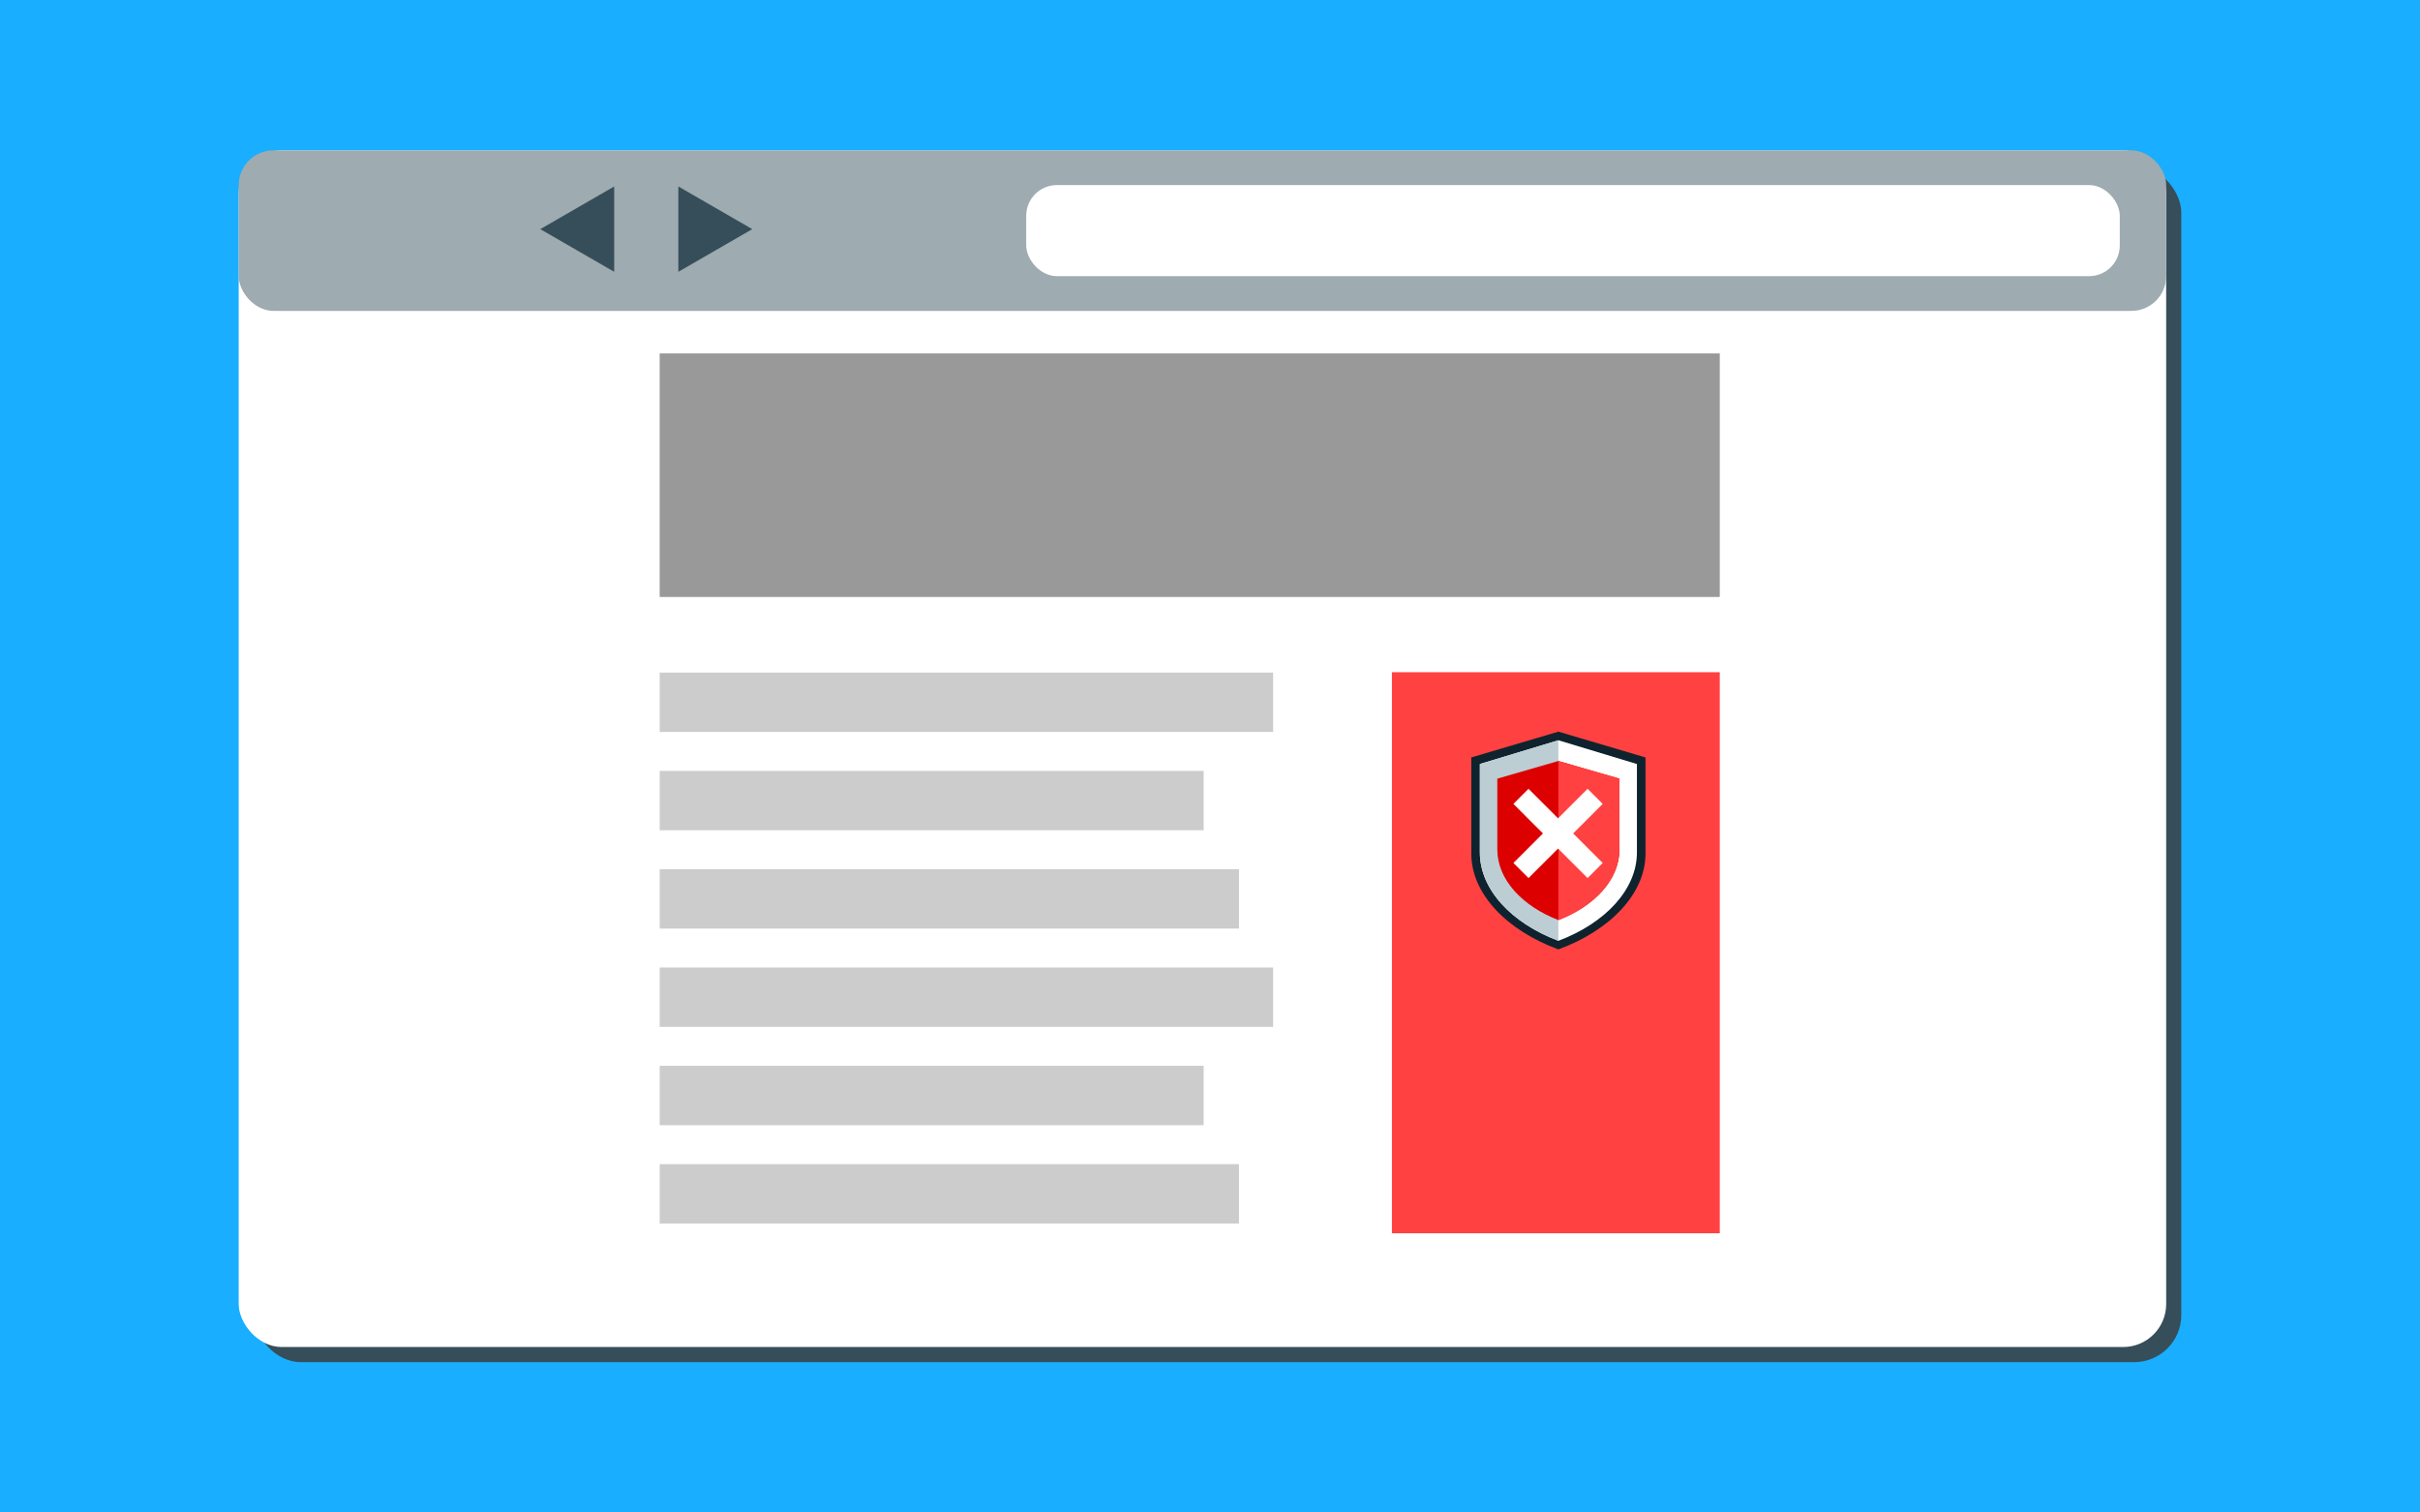 <svg xmlns="http://www.w3.org/2000/svg" width="640" height="400">
    <path fill="#19aeff" paint-order="stroke fill markers" d="M0 0h640v400H0z"/>
    <g transform="translate(-13.159 -10.972)">
        <rect ry="12.448" y="54.733" x="80.286" height="316.478" width="509.745" fill="#364e59" paint-order="stroke fill markers"/>
        <rect ry="11.366" y="50.733" x="76.286" height="316.478" width="509.745" fill="#fff" paint-order="stroke fill markers"/>
        <rect ry="9.201" y="50.733" x="76.286" height="42.461" width="509.745" fill="#9eabb0" paint-order="stroke fill markers"/>
        <path d="M156.044 71.571l9.773-5.642 9.773-5.642V82.856l-9.773-5.643z" fill="#364e59" paint-order="stroke fill markers"/>
        <rect ry="8.118" y="59.918" x="284.55" height="24.091" width="289.216" fill="#fff" paint-order="stroke fill markers"/>
        <path d="M212.105 71.571l-9.773 5.642-9.773 5.643V60.287l9.773 5.642z" fill="#364e59" paint-order="stroke fill markers"/>
        <path fill="#999" paint-order="stroke fill markers" d="M187.619 104.444h280.355v64.406H187.619z"/>
        <path fill="#ccc" paint-order="stroke fill markers" d="M187.619 204.545h162.234v-15.696H187.619zM187.619 230.545h143.864v-15.696H187.619zM187.619 256.545h153.203v-15.696H187.619z"/>
        <path fill="#ff4141" paint-order="stroke fill markers" d="M381.268 337.128h86.707V188.75h-86.707z"/>
        <path fill="#ccc" paint-order="stroke fill markers" d="M187.619 282.545h162.234v-15.696H187.619zM187.619 308.545h143.864v-15.696H187.619zM187.619 334.545h153.203v-15.696H187.619z"/>
        <path d="M402.258 211.292v25.384c0 10.662 9.297 20.308 23.037 25.385 13.74-5.077 23.038-14.723 23.038-25.385v-25.384l-23.038-6.825z" fill="#0e232e"/>
        <path d="M404.526 213.03v23.376c0 9.819 8.382 18.702 20.77 23.377 12.387-4.675 20.77-13.558 20.77-23.377V213.03l-20.77-6.285z" fill="#fff"/>
        <path d="M404.526 213.03v23.376c0 9.819 8.382 18.702 20.77 23.377v-53.038z" fill="#bdcdd4"/>
        <path d="M409.141 216.9v18.702c0 7.948 6.52 14.96 16.154 18.701 9.635-3.74 16.155-10.753 16.155-18.701V216.9l-16.155-4.675z" fill="#dc0000"/>
        <path d="M425.295 212.225v42.078c9.635-3.74 16.155-10.753 16.155-18.701V216.9z" fill="#ff4141"/>
        <path d="M413.4 223.578l7.81 7.809-7.81 7.81 3.998 3.997 7.81-7.809 7.809 7.81 3.998-3.999-7.81-7.81 7.81-7.808-3.998-3.999-7.81 7.81-7.809-7.81z" fill="#fff" paint-order="markers stroke fill"/>
    </g>
</svg>
